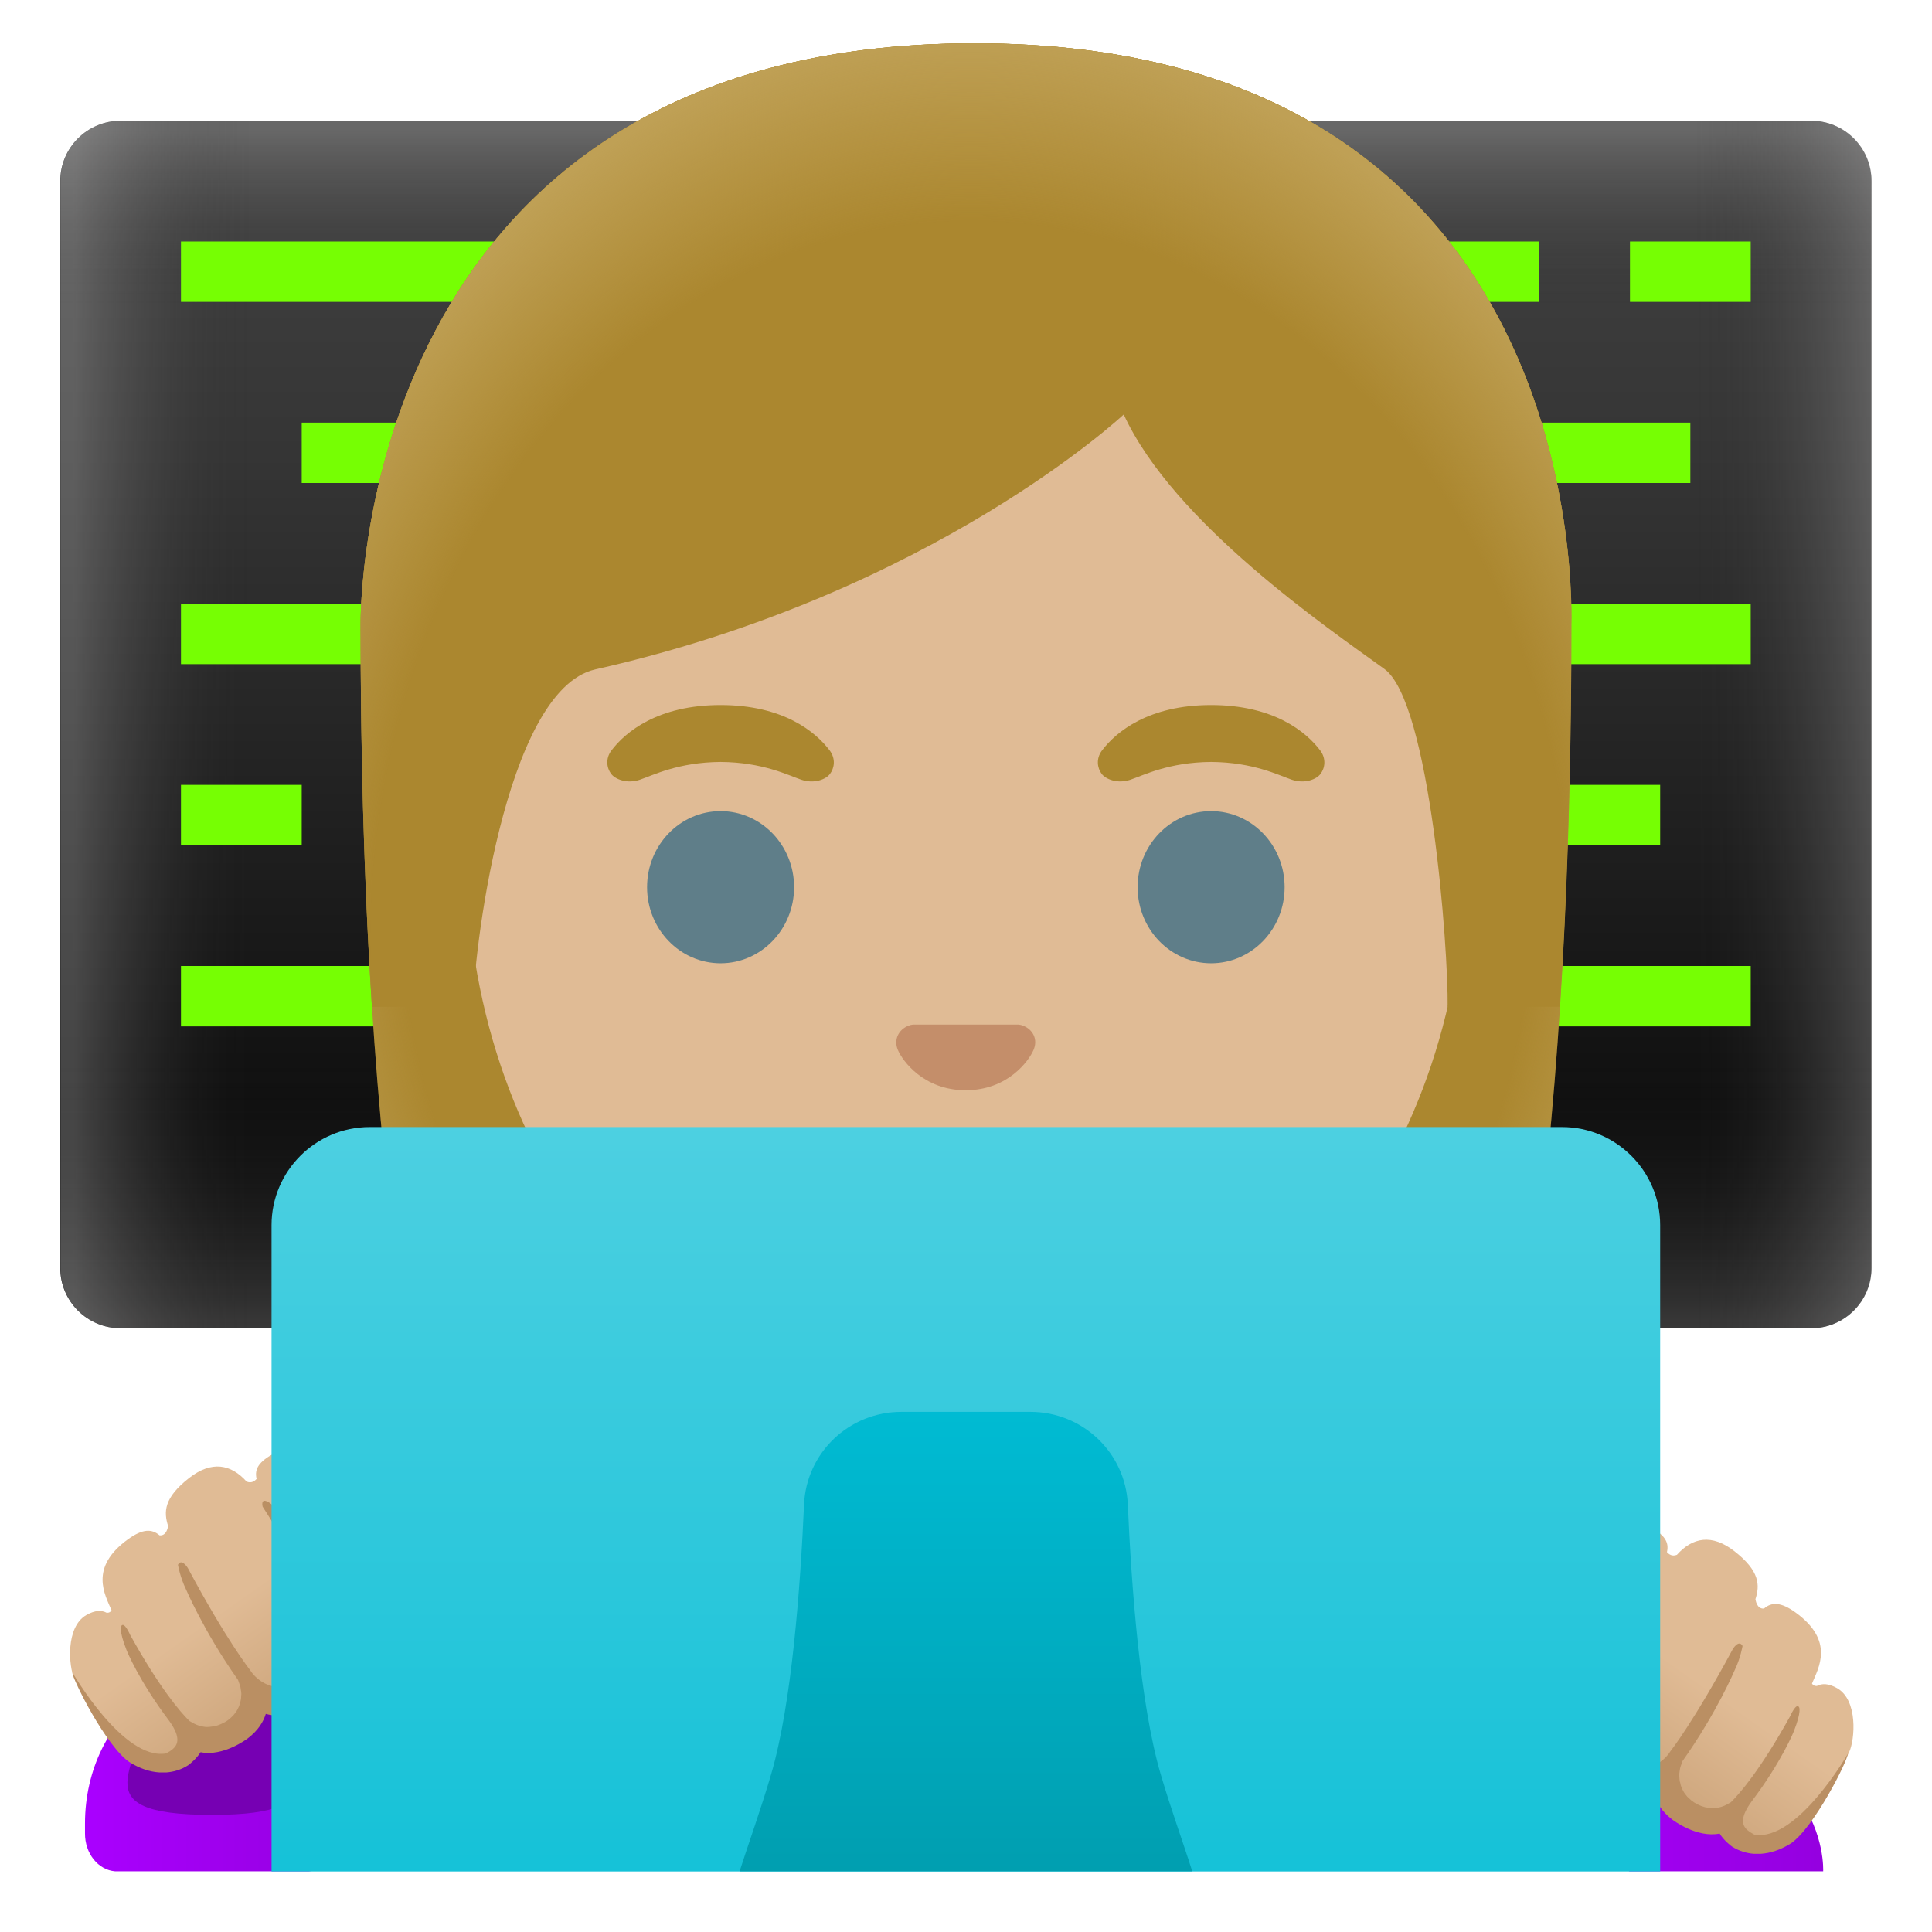 <svg width="100" height="100" viewBox="0 0 100 100" fill="none" xmlns="http://www.w3.org/2000/svg">
<path d="M93.742 68.75H6.242C4.516 68.75 3.117 67.352 3.117 65.625V9.375C3.117 7.648 4.516 6.25 6.242 6.25H93.742C95.469 6.25 96.867 7.648 96.867 9.375V65.625C96.867 67.352 95.469 68.75 93.742 68.75Z" fill="url(#paint0_linear_26_189)"/>
<path opacity="0.3" d="M93.742 68.75H6.242C4.516 68.75 3.117 67.352 3.117 65.625V9.375C3.117 7.648 4.516 6.25 6.242 6.25H93.742C95.469 6.25 96.867 7.648 96.867 9.375V65.625C96.867 67.352 95.469 68.75 93.742 68.75Z" fill="url(#paint1_linear_26_189)"/>
<path opacity="0.3" d="M93.758 68.75H6.258C4.531 68.75 3.133 67.352 3.133 65.625V9.375C3.133 7.648 4.531 6.25 6.258 6.25H93.758C95.484 6.25 96.883 7.648 96.883 9.375V65.625C96.883 67.352 95.477 68.75 93.758 68.75Z" fill="url(#paint2_linear_26_189)"/>
<path d="M9.367 12.5H28.117V15.625H9.367V12.5ZM67.18 12.5H79.68V15.625H67.18V12.5ZM84.367 12.5H90.617V15.625H84.367V12.5ZM15.617 21.875H21.867V25H15.617V21.875ZM9.367 31.25H21.867V34.375H9.367V31.25ZM9.367 40.625H15.617V43.75H9.367V40.625ZM76.555 40.625H85.93V43.75H76.555V40.625ZM81.242 31.25H90.617V34.375H81.242V31.25ZM9.367 50H21.867V53.125H9.367V50ZM74.992 50H90.617V53.125H74.992V50ZM78.117 21.875H87.492V25H78.117V21.875Z" fill="#76FF03"/>
<path d="M5.961 96.859H15.984C16.859 96.789 17.555 95.938 17.555 94.891V94.383C17.555 91.586 16.297 89.141 14.414 87.781C14.414 87.898 14.422 88.016 14.422 88.133C14.422 91.336 12.875 93.93 10.977 93.93C9.078 93.93 7.531 91.336 7.531 88.133C7.531 88.016 7.539 87.898 7.539 87.781C5.656 89.148 4.399 91.586 4.399 94.383V94.891C4.391 95.945 5.086 96.789 5.961 96.859Z" fill="url(#paint3_linear_26_189)"/>
<path d="M10.969 93.938C18 93.938 14.414 91.344 14.414 88.141C14.414 88.023 14.406 87.906 14.406 87.789C13.406 87.062 12.227 86.633 10.969 86.633C9.711 86.633 8.531 87.062 7.531 87.789C7.524 87.906 7.524 88.023 7.524 88.141C7.516 91.344 3.906 93.938 10.969 93.938Z" fill="#7600B3"/>
<path d="M21.859 83.43C21.773 81.211 20.117 76.633 17.953 76.25C17.889 76.241 17.828 76.219 17.773 76.186C17.717 76.152 17.67 76.108 17.633 76.055C17.289 75.531 16.188 74.125 14.172 75.234C13.422 75.648 13.156 76.016 13.281 76.547C13.188 76.656 13.016 76.789 12.766 76.688C11.953 75.781 10.953 75.594 9.789 76.5C8.469 77.531 8.469 78.266 8.703 78.992L8.695 79C8.695 79 8.641 79.508 8.258 79.469C7.859 79.125 7.383 79.125 6.625 79.672C4.594 81.141 5.43 82.531 5.773 83.352C5.727 83.43 5.648 83.484 5.523 83.477C5.258 83.336 4.922 83.336 4.469 83.594C3.391 84.211 3.547 86.242 3.852 86.906C4.187 87.633 6.039 90.18 6.672 90.898C6.82 91.062 7 91.18 7.195 91.258L7.133 91.234C7.687 91.578 8.656 91.992 9.602 91.406C9.602 91.406 10.203 90.969 10.258 90.508C11.281 91.078 12.695 90.016 12.695 90.016C13.359 89.508 13.531 88.938 13.508 88.445C13.844 88.648 14.211 88.727 14.562 88.734C15.625 88.766 16.602 88.141 16.602 88.141C18.125 87.273 18.43 86.367 18.422 85.766C19.211 86.258 20.188 85.891 20.188 85.891C21.914 85.109 21.859 83.43 21.859 83.43Z" fill="url(#paint4_linear_26_189)"/>
<path d="M84.336 96.859H94.367C94.367 96.859 94.805 89.211 82.523 88.844C70.242 88.484 84.336 96.859 84.336 96.859Z" fill="url(#paint5_linear_26_189)"/>
<path d="M77.703 87.219C77.789 85 79.445 80.422 81.609 80.039C81.742 80.016 81.859 79.953 81.93 79.844C82.273 79.32 83.375 77.914 85.391 79.023C86.141 79.438 86.406 79.805 86.281 80.336C86.375 80.445 86.547 80.578 86.797 80.477C87.609 79.57 88.609 79.383 89.773 80.289C91.094 81.32 91.094 82.055 90.859 82.781L90.867 82.789C90.867 82.789 90.922 83.297 91.305 83.258C91.703 82.914 92.18 82.914 92.937 83.461C94.969 84.93 94.133 86.32 93.789 87.141C93.836 87.219 93.906 87.273 94.039 87.266C94.305 87.125 94.641 87.125 95.094 87.383C96.172 88 96.016 90.031 95.711 90.695C95.375 91.422 93.531 93.969 92.891 94.688C92.742 94.852 92.562 94.969 92.367 95.047C92.391 95.039 92.414 95.031 92.43 95.023C91.875 95.367 90.906 95.781 89.961 95.195C89.961 95.195 89.359 94.758 89.305 94.297C88.281 94.867 86.867 93.805 86.867 93.805C86.203 93.297 86.031 92.727 86.055 92.234C85.719 92.438 85.352 92.516 85 92.523C83.938 92.555 82.961 91.93 82.961 91.93C81.438 91.062 81.133 90.156 81.141 89.555C80.352 90.047 79.375 89.68 79.375 89.68C77.648 88.898 77.703 87.219 77.703 87.219Z" fill="url(#paint6_linear_26_189)"/>
<path d="M90.805 94.961C90.672 94.891 90.547 94.812 90.43 94.711C90.414 94.695 90.391 94.68 90.375 94.656C90.156 94.414 90.094 94.023 90.664 93.242C92.227 91.172 92.844 89.625 92.844 89.625C93.273 88.539 93.117 88.359 93.117 88.359C92.969 88.117 92.664 88.82 92.664 88.82C91.117 91.609 90.055 92.828 89.594 93.281C89.57 93.297 89.547 93.312 89.523 93.32C89.438 93.375 89.344 93.43 89.242 93.469C89.203 93.484 89.156 93.5 89.117 93.516C89.031 93.547 88.938 93.562 88.844 93.578C88.797 93.586 88.75 93.594 88.695 93.594C88.594 93.594 88.492 93.586 88.383 93.562C88.336 93.555 88.289 93.555 88.242 93.539C87.986 93.471 87.747 93.351 87.539 93.188C87.508 93.156 87.469 93.125 87.438 93.094C87.406 93.062 87.367 93.031 87.336 93C87.297 92.953 87.258 92.898 87.219 92.852C87.203 92.828 87.18 92.805 87.164 92.773C87.125 92.711 87.094 92.648 87.062 92.578C87.055 92.555 87.039 92.531 87.031 92.508C87 92.438 86.984 92.359 86.969 92.281L86.945 92.211C86.93 92.133 86.93 92.047 86.922 91.969C86.922 91.938 86.914 91.914 86.914 91.891C86.914 91.805 86.93 91.719 86.945 91.633C86.953 91.602 86.953 91.57 86.961 91.531C86.977 91.445 87.016 91.359 87.047 91.266C87.062 91.227 87.07 91.188 87.086 91.156C88.867 88.641 89.789 86.445 89.789 86.445C90.086 85.836 90.195 85.195 90.195 85.195C90 84.836 89.688 85.359 89.688 85.359C87.656 89.141 86.453 90.656 86.453 90.656C86.453 90.656 85.508 92.305 83.438 91.07C83.438 91.07 82.414 90.414 82.242 89.953C82.094 89.57 82 88.891 82.523 87.922C82.523 87.922 83.766 85.383 85.812 82.188C85.812 82.188 85.945 81.688 85.484 81.969C85.125 82.188 84.867 82.641 84.742 82.781C84.742 82.781 83.531 84.398 81.773 87.625C81.773 87.625 81.383 88.367 80.93 88.734C80.484 88.922 79.922 88.852 79.305 88.391C77.969 87.391 78.469 85.992 79.211 84.555C79.617 83.773 80.547 82.016 81.43 80.609C81.516 80.578 81.602 80.547 81.688 80.531C81.969 80.484 82.195 80.336 82.336 80.117C83.039 79.047 82.484 78.078 81.5 79.57C79.031 79.992 77.281 84.82 77.195 87.203C77.195 87.289 77.156 89.227 79.156 90.117C79.219 90.141 79.945 90.406 80.727 90.227C80.922 90.875 81.453 91.633 82.695 92.344C82.719 92.359 83.805 93.023 84.992 93.008C85.211 93 85.43 92.977 85.633 92.922C85.758 93.328 86.023 93.773 86.555 94.18C86.617 94.227 87.836 95.141 89.008 94.906C89.234 95.266 89.562 95.516 89.648 95.578C90.008 95.805 90.391 95.922 90.781 95.953H91.133C91.633 95.922 92.156 95.75 92.672 95.43C92.68 95.43 92.68 95.422 92.688 95.422C93.898 94.594 95.641 91.133 95.641 90.781C95.648 90.781 93.016 95.344 90.805 94.961ZM22.211 83C22.117 80.617 20.367 75.789 17.906 75.367C16.93 73.875 16.367 74.844 17.07 75.914C17.211 76.133 17.445 76.273 17.719 76.328C17.805 76.344 17.891 76.375 17.977 76.406C18.859 77.812 19.789 79.578 20.195 80.352C20.938 81.781 21.43 83.18 20.102 84.188C19.484 84.648 18.93 84.719 18.477 84.531C18.031 84.164 17.633 83.422 17.633 83.422C15.875 80.195 14.664 78.578 14.664 78.578C14.539 78.438 14.289 77.992 13.922 77.766C13.461 77.484 13.594 77.984 13.594 77.984C15.641 81.172 16.883 83.719 16.883 83.719C17.414 84.688 17.32 85.367 17.164 85.75C16.992 86.211 15.969 86.867 15.969 86.867C13.906 88.102 12.953 86.453 12.953 86.453C12.953 86.453 11.742 84.938 9.719 81.156C9.719 81.156 9.398 80.633 9.211 80.992C9.211 80.992 9.32 81.633 9.617 82.242C9.617 82.242 10.539 84.43 12.32 86.953C12.336 86.992 12.344 87.031 12.359 87.062C12.391 87.148 12.422 87.242 12.445 87.328C12.453 87.359 12.453 87.391 12.461 87.43C12.477 87.516 12.492 87.602 12.492 87.688C12.492 87.719 12.484 87.742 12.484 87.766C12.484 87.852 12.477 87.93 12.461 88.008C12.453 88.031 12.445 88.055 12.445 88.078C12.43 88.156 12.406 88.234 12.375 88.305C12.367 88.328 12.352 88.352 12.344 88.375C12.312 88.438 12.281 88.508 12.242 88.57C12.227 88.594 12.203 88.617 12.188 88.648C12.148 88.703 12.109 88.75 12.07 88.797C12.039 88.828 12 88.859 11.969 88.891C11.938 88.922 11.906 88.953 11.867 88.984C11.797 89.039 11.719 89.094 11.648 89.133C11.477 89.227 11.312 89.297 11.164 89.336C11.117 89.352 11.07 89.352 11.016 89.359C10.906 89.375 10.805 89.391 10.703 89.391C10.656 89.391 10.602 89.383 10.555 89.375C10.461 89.359 10.367 89.344 10.281 89.312C10.242 89.297 10.195 89.281 10.156 89.266C10.062 89.227 9.969 89.172 9.875 89.117C9.852 89.102 9.828 89.094 9.805 89.078C9.344 88.625 8.281 87.406 6.734 84.617C6.734 84.617 6.43 83.914 6.281 84.156C6.281 84.156 6.125 84.344 6.555 85.422C6.555 85.422 7.172 86.969 8.734 89.039C9.305 89.82 9.242 90.211 9.023 90.453C9.008 90.469 8.984 90.484 8.969 90.508C8.859 90.609 8.727 90.688 8.594 90.758C6.383 91.141 3.75 86.57 3.75 86.57C3.75 86.93 5.492 90.391 6.703 91.211C6.711 91.211 6.711 91.219 6.719 91.219C7.234 91.539 7.75 91.711 8.258 91.742H8.609C9.008 91.711 9.391 91.594 9.742 91.367C9.828 91.305 10.156 91.047 10.383 90.695C11.555 90.93 12.781 90.016 12.836 89.969C13.367 89.562 13.633 89.117 13.758 88.711C13.961 88.766 14.172 88.797 14.398 88.797C15.586 88.82 16.672 88.148 16.695 88.133C17.938 87.43 18.469 86.664 18.664 86.016C19.445 86.188 20.172 85.93 20.234 85.906C22.25 85.023 22.211 83.078 22.211 83Z" fill="#BA8F63"/>
<path d="M50.445 2.242C18.406 2.242 18.664 31.867 18.664 32.336C18.664 51.523 20.133 78.625 27.813 89.289C30.859 93.516 36.742 93.75 36.742 93.75L50 93.734L63.258 93.75C63.258 93.75 69.148 93.516 72.188 89.289C79.867 78.625 81.336 51.523 81.336 32.336C81.328 31.867 82.484 2.242 50.445 2.242Z" fill="#AB872F"/>
<path d="M50.445 2.242C18.406 2.242 18.664 31.867 18.664 32.336C18.664 51.523 20.133 78.625 27.813 89.289C30.859 93.516 36.742 93.75 36.742 93.75L50 93.734L63.258 93.75C63.258 93.75 69.148 93.516 72.188 89.289C79.867 78.625 81.336 51.523 81.336 32.336C81.328 31.867 82.484 2.242 50.445 2.242Z" fill="url(#paint7_radial_26_189)"/>
<path d="M49.992 12.461C36.555 12.461 24.109 22.453 24.109 43.641C24.109 60.664 34.648 70.727 43.82 73.977C46.008 74.75 48.117 75.141 49.992 75.141C51.852 75.141 53.953 74.758 56.125 73.992C65.312 70.758 75.875 60.688 75.875 43.648C75.875 22.445 63.43 12.461 49.992 12.461Z" fill="#E0BB95"/>
<path d="M52.969 53.094C52.891 53.062 52.805 53.039 52.719 53.031H47.258C47.172 53.039 47.094 53.062 47.008 53.094C46.516 53.297 46.242 53.805 46.476 54.352C46.711 54.898 47.797 56.43 49.984 56.43C52.172 56.43 53.258 54.898 53.492 54.352C53.734 53.805 53.469 53.297 52.969 53.094Z" fill="#C48E6A"/>
<path d="M37.297 49.859C39.398 49.859 41.102 48.096 41.102 45.922C41.102 43.747 39.398 41.984 37.297 41.984C35.196 41.984 33.492 43.747 33.492 45.922C33.492 48.096 35.196 49.859 37.297 49.859Z" fill="#5F7E89"/>
<path d="M62.688 49.859C64.789 49.859 66.492 48.096 66.492 45.922C66.492 43.747 64.789 41.984 62.688 41.984C60.586 41.984 58.883 43.747 58.883 45.922C58.883 48.096 60.586 49.859 62.688 49.859Z" fill="#5F7E89"/>
<path d="M42.945 38.844C42.219 37.883 40.547 36.492 37.297 36.492C34.047 36.492 32.367 37.891 31.648 38.844C31.328 39.266 31.406 39.758 31.633 40.055C31.836 40.328 32.445 40.586 33.117 40.359C33.789 40.133 35.102 39.453 37.297 39.438C39.492 39.453 40.805 40.133 41.477 40.359C42.148 40.586 42.758 40.336 42.961 40.055C43.187 39.758 43.266 39.273 42.945 38.844ZM68.336 38.844C67.609 37.883 65.937 36.492 62.687 36.492C59.437 36.492 57.758 37.891 57.039 38.844C56.719 39.266 56.797 39.758 57.023 40.055C57.227 40.328 57.836 40.586 58.508 40.359C59.18 40.133 60.492 39.453 62.687 39.438C64.883 39.453 66.195 40.133 66.867 40.359C67.539 40.586 68.148 40.336 68.352 40.055C68.578 39.758 68.656 39.273 68.336 38.844Z" fill="#AB872F"/>
<path d="M85.93 96.859V63.414C85.93 60.617 83.648 58.336 80.852 58.336H19.133C16.336 58.336 14.055 60.617 14.055 63.414V96.867H85.93V96.859Z" fill="url(#paint8_linear_26_189)"/>
<path d="M61.711 96.859C61.234 95.352 60.609 93.648 60.078 91.836C59.008 88.195 58.562 82.117 58.375 77.875C58.258 75.195 56.039 73.078 53.336 73.078H46.656C43.953 73.078 41.734 75.188 41.617 77.875C41.43 82.117 40.984 88.195 39.914 91.836C39.383 93.648 38.766 95.352 38.281 96.859H61.711Z" fill="url(#paint9_linear_26_189)"/>
<path d="M50.445 2.242C18.406 2.242 18.664 31.867 18.664 32.336C18.664 38.398 18.813 45.25 19.25 52.117L24.5 52.102C24.453 49.82 26.055 35.719 30.813 34.648C48.281 30.719 58.164 21.453 58.164 21.453C60.734 27.062 68.773 32.539 71.656 34.625C74.023 36.336 74.969 49.117 74.93 52.109H80.727C80.727 52.07 80.742 52.031 80.742 51.984C81.18 45.148 81.32 38.344 81.32 32.32C81.328 31.867 82.484 2.242 50.445 2.242Z" fill="#AB872F"/>
<path d="M50.445 2.242C18.406 2.242 18.664 31.867 18.664 32.336C18.664 38.398 18.813 45.25 19.25 52.117L24.5 52.102C24.453 49.82 26.055 35.719 30.813 34.648C48.281 30.719 58.164 21.453 58.164 21.453C60.734 27.062 68.773 32.539 71.656 34.625C74.023 36.336 74.969 49.117 74.93 52.109H80.727C80.727 52.07 80.742 52.031 80.742 51.984C81.18 45.148 81.32 38.344 81.32 32.32C81.328 31.867 82.484 2.242 50.445 2.242Z" fill="url(#paint10_radial_26_189)"/>
<defs>
<linearGradient id="paint0_linear_26_189" x1="49.995" y1="6.647" x2="49.995" y2="68.805" gradientUnits="userSpaceOnUse">
<stop offset="0.003" stop-color="#424242"/>
<stop offset="0.271" stop-color="#353535"/>
<stop offset="0.764" stop-color="#131313"/>
<stop offset="1"/>
</linearGradient>
<linearGradient id="paint1_linear_26_189" x1="49.995" y1="6.647" x2="49.995" y2="68.805" gradientUnits="userSpaceOnUse">
<stop offset="0.001" stop-color="#BFBEBE"/>
<stop offset="0.15" stop-color="#212121" stop-opacity="0"/>
<stop offset="0.776" stop-color="#212121" stop-opacity="0"/>
<stop offset="1" stop-color="#BFBEBE"/>
</linearGradient>
<linearGradient id="paint2_linear_26_189" x1="3.727" y1="37.498" x2="96.965" y2="37.498" gradientUnits="userSpaceOnUse">
<stop offset="0.001" stop-color="#BFBEBE"/>
<stop offset="0.1" stop-color="#212121" stop-opacity="0"/>
<stop offset="0.9" stop-color="#212121" stop-opacity="0"/>
<stop offset="1" stop-color="#BFBEBE"/>
</linearGradient>
<linearGradient id="paint3_linear_26_189" x1="4.39" y1="92.323" x2="17.548" y2="92.323" gradientUnits="userSpaceOnUse">
<stop stop-color="#AA00FF"/>
<stop offset="0.987" stop-color="#9500E0"/>
</linearGradient>
<linearGradient id="paint4_linear_26_189" x1="15.955" y1="88.215" x2="8.391" y2="77.452" gradientUnits="userSpaceOnUse">
<stop stop-color="#CCA47A"/>
<stop offset="0.5" stop-color="#E0BB95"/>
</linearGradient>
<linearGradient id="paint5_linear_26_189" x1="77.498" y1="92.849" x2="94.369" y2="92.849" gradientUnits="userSpaceOnUse">
<stop stop-color="#AA00FF"/>
<stop offset="0.987" stop-color="#9500E0"/>
</linearGradient>
<linearGradient id="paint6_linear_26_189" x1="83.603" y1="91.999" x2="91.166" y2="81.235" gradientUnits="userSpaceOnUse">
<stop stop-color="#CCA47A"/>
<stop offset="0.5" stop-color="#E0BB95"/>
</linearGradient>
<radialGradient id="paint7_radial_26_189" cx="0" cy="0" r="1" gradientUnits="userSpaceOnUse" gradientTransform="translate(50 45.654) scale(37.134 44.194)">
<stop offset="0.794" stop-color="#BFA055" stop-opacity="0"/>
<stop offset="1" stop-color="#BFA055"/>
</radialGradient>
<linearGradient id="paint8_linear_26_189" x1="49.995" y1="58.221" x2="49.995" y2="111.67" gradientUnits="userSpaceOnUse">
<stop stop-color="#4DD0E1"/>
<stop offset="1" stop-color="#00BCD4"/>
</linearGradient>
<linearGradient id="paint9_linear_26_189" x1="49.995" y1="72.339" x2="49.995" y2="103.025" gradientUnits="userSpaceOnUse">
<stop stop-color="#00BCD4"/>
<stop offset="1" stop-color="#0097A7"/>
</linearGradient>
<radialGradient id="paint10_radial_26_189" cx="0" cy="0" r="1" gradientUnits="userSpaceOnUse" gradientTransform="translate(50.26 48.801) scale(38.897 47.201)">
<stop offset="0.794" stop-color="#BFA055" stop-opacity="0"/>
<stop offset="1" stop-color="#BFA055"/>
</radialGradient>
</defs>
</svg>

